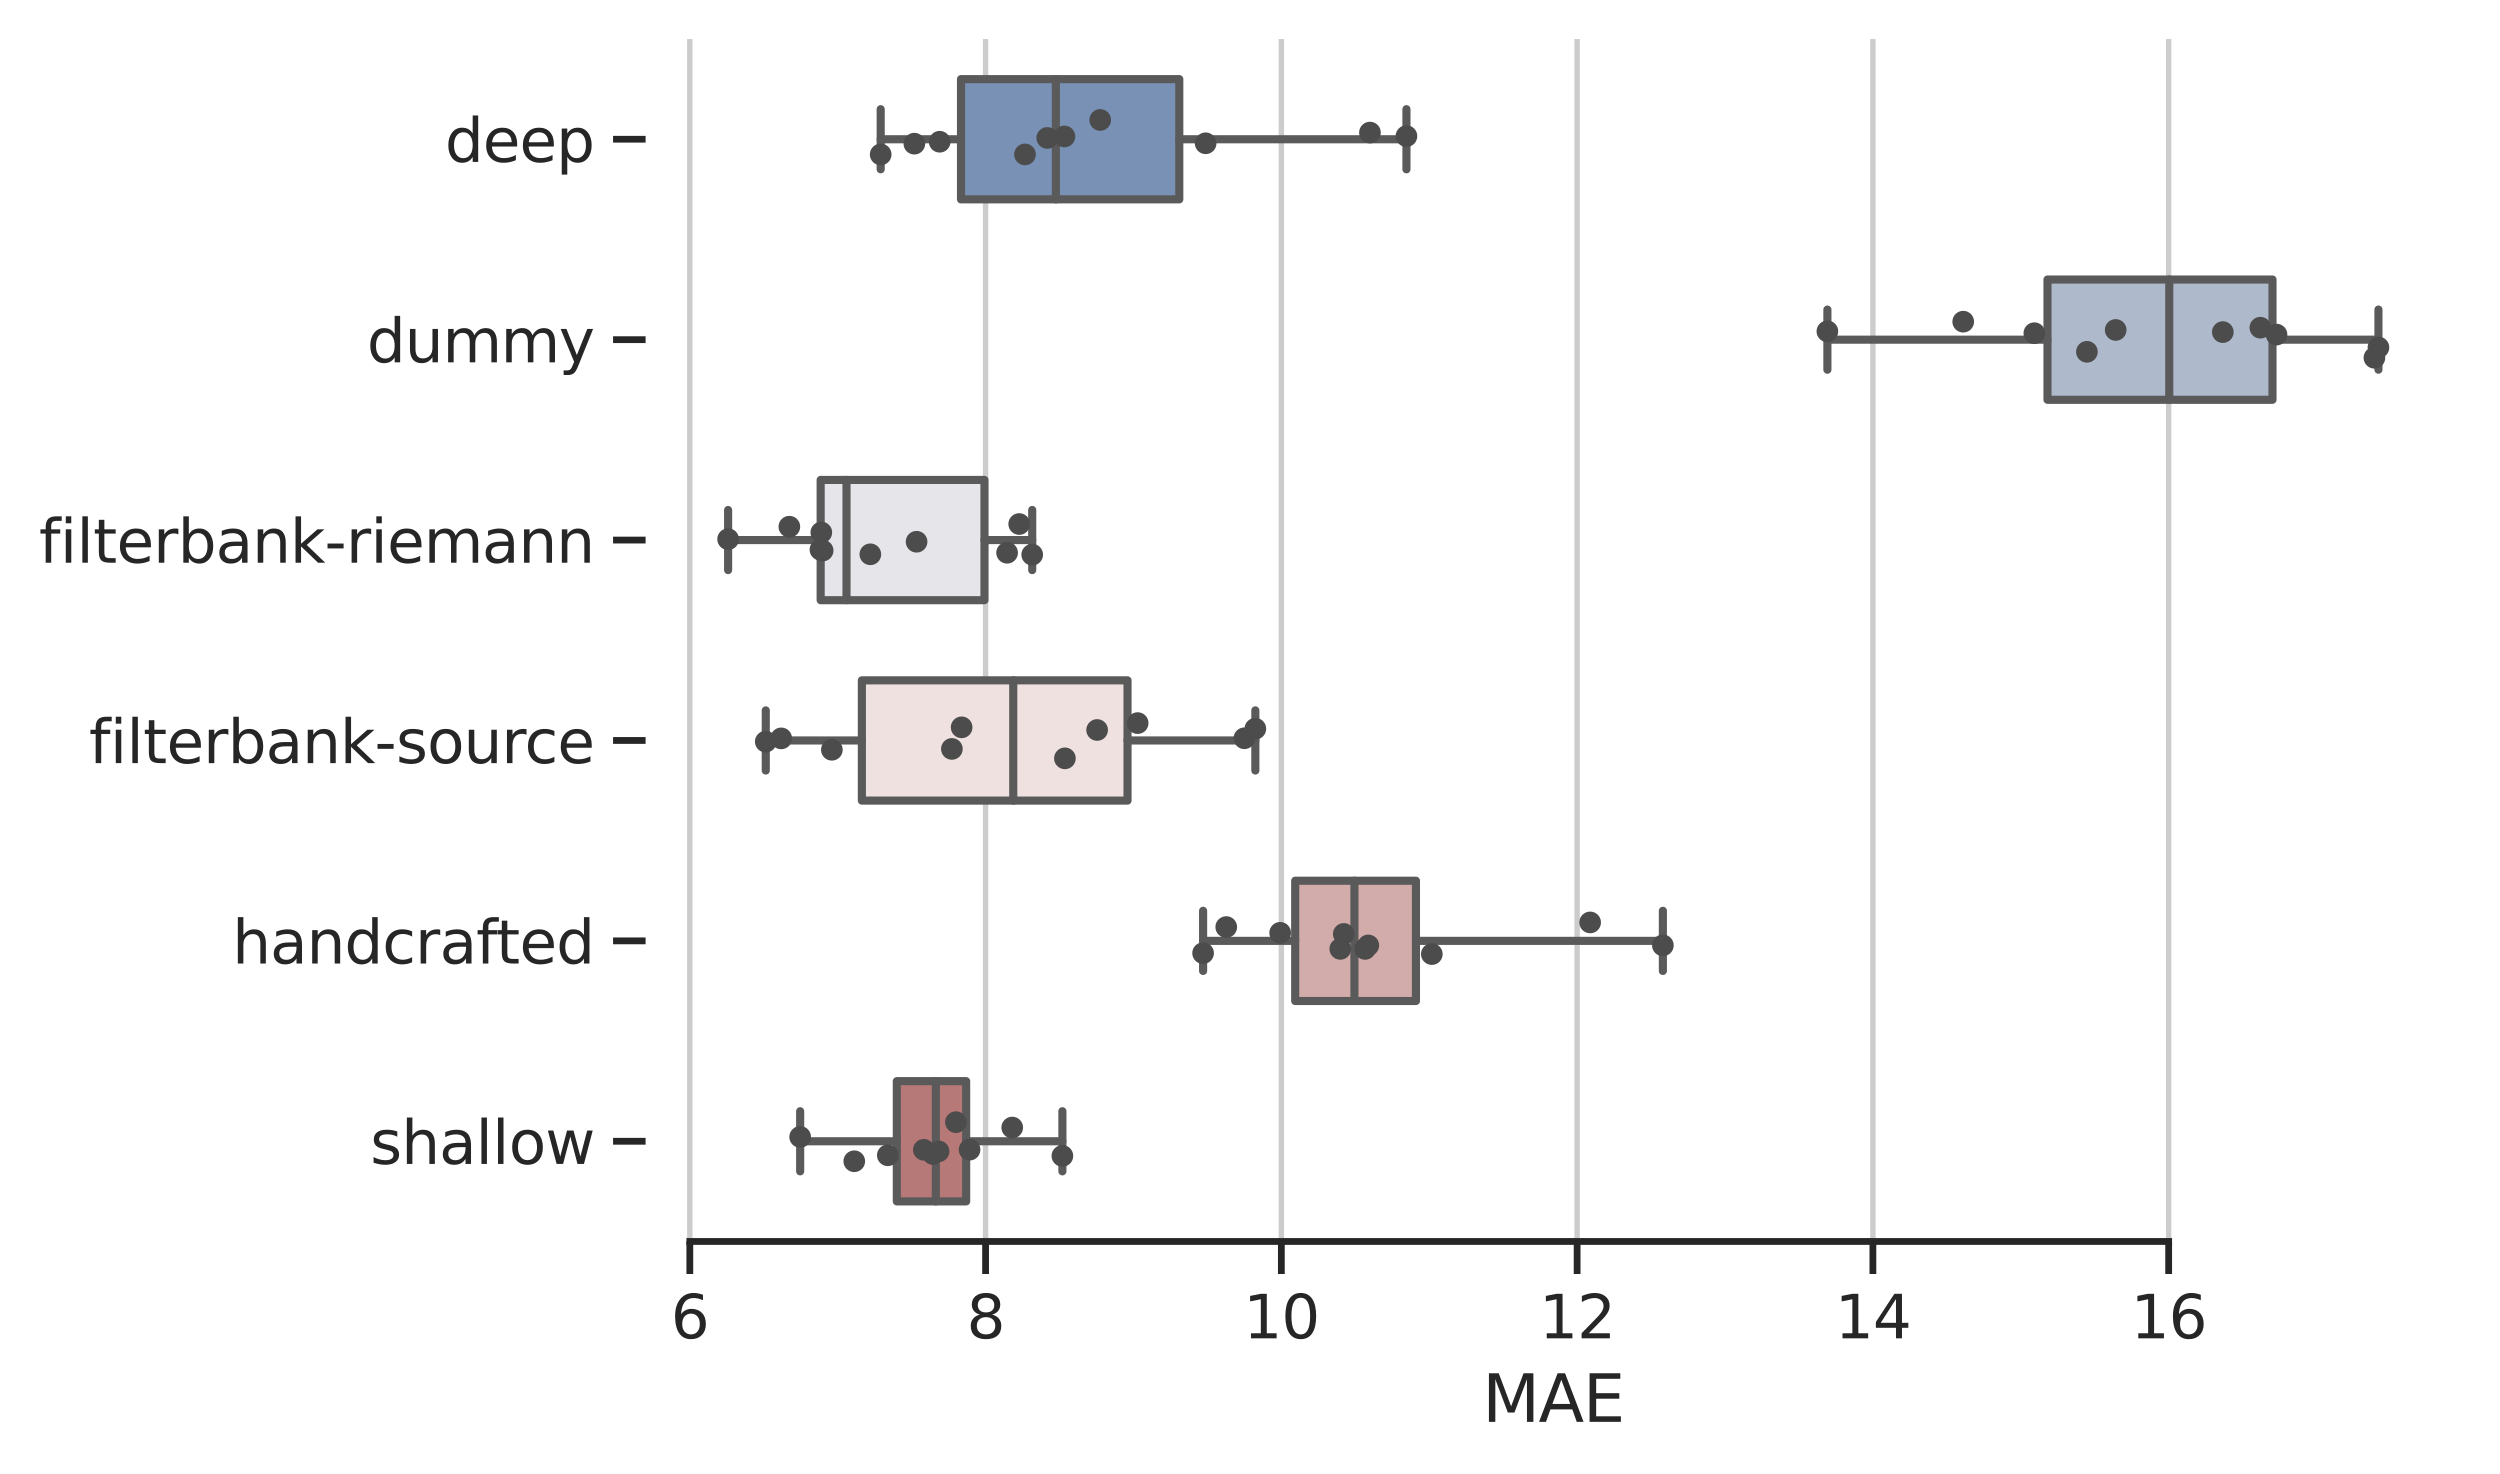 <?xml version="1.0" encoding="utf-8" standalone="no"?>
<!DOCTYPE svg PUBLIC "-//W3C//DTD SVG 1.1//EN"
  "http://www.w3.org/Graphics/SVG/1.1/DTD/svg11.dtd">
<svg xmlns:xlink="http://www.w3.org/1999/xlink" width="461.065pt" height="271.92pt" viewBox="0 0 461.065 271.92" xmlns="http://www.w3.org/2000/svg" version="1.1">
 <defs>
  <style type="text/css">*{stroke-linejoin: round; stroke-linecap: butt}</style>
 </defs>
 <g id="figure_1">
  <g id="patch_1">
   <path d="M 0 271.92 
L 461.065 271.92 
L 461.065 0 
L 0 0 
z
" style="fill: #ffffff"/>
  </g>
  <g id="axes_1">
   <g id="patch_2">
    <path d="M 119.065 228.96 
L 453.865 228.96 
L 453.865 7.2 
L 119.065 7.2 
z
" style="fill: #ffffff"/>
   </g>
   <g id="matplotlib.axis_1">
    <g id="xtick_1">
     <g id="line2d_1">
      <path d="M 127.22 228.96 
L 127.22 7.2 
" clip-path="url(#p0bab93346d)" style="fill: none; stroke: #cccccc; stroke-linecap: round"/>
     </g>
     <g id="line2d_2">
      <defs>
       <path id="m8df23f88e7" d="M 0 0 
L 0 6 
" style="stroke: #262626; stroke-width: 1.25"/>
      </defs>
      <g>
       <use xlink:href="#m8df23f88e7" x="127.22" y="228.96" style="fill: #262626; stroke: #262626; stroke-width: 1.25"/>
      </g>
     </g>
     <g id="text_1">
      <!-- 6 -->
      <g style="fill: #262626" transform="translate(123.721 246.818)scale(0.11 -0.11)">
       <defs>
        <path id="DejaVuSans-36" d="M 2113 2584 
Q 1688 2584 1439 2293 
Q 1191 2003 1191 1497 
Q 1191 994 1439 701 
Q 1688 409 2113 409 
Q 2538 409 2786 701 
Q 3034 994 3034 1497 
Q 3034 2003 2786 2293 
Q 2538 2584 2113 2584 
z
M 3366 4563 
L 3366 3988 
Q 3128 4100 2886 4159 
Q 2644 4219 2406 4219 
Q 1781 4219 1451 3797 
Q 1122 3375 1075 2522 
Q 1259 2794 1537 2939 
Q 1816 3084 2150 3084 
Q 2853 3084 3261 2657 
Q 3669 2231 3669 1497 
Q 3669 778 3244 343 
Q 2819 -91 2113 -91 
Q 1303 -91 875 529 
Q 447 1150 447 2328 
Q 447 3434 972 4092 
Q 1497 4750 2381 4750 
Q 2619 4750 2861 4703 
Q 3103 4656 3366 4563 
z
" transform="scale(0.016)"/>
       </defs>
       <use xlink:href="#DejaVuSans-36"/>
      </g>
     </g>
    </g>
    <g id="xtick_2">
     <g id="line2d_3">
      <path d="M 181.768 228.96 
L 181.768 7.2 
" clip-path="url(#p0bab93346d)" style="fill: none; stroke: #cccccc; stroke-linecap: round"/>
     </g>
     <g id="line2d_4">
      <g>
       <use xlink:href="#m8df23f88e7" x="181.768" y="228.96" style="fill: #262626; stroke: #262626; stroke-width: 1.25"/>
      </g>
     </g>
     <g id="text_2">
      <!-- 8 -->
      <g style="fill: #262626" transform="translate(178.268 246.818)scale(0.11 -0.11)">
       <defs>
        <path id="DejaVuSans-38" d="M 2034 2216 
Q 1584 2216 1326 1975 
Q 1069 1734 1069 1313 
Q 1069 891 1326 650 
Q 1584 409 2034 409 
Q 2484 409 2743 651 
Q 3003 894 3003 1313 
Q 3003 1734 2745 1975 
Q 2488 2216 2034 2216 
z
M 1403 2484 
Q 997 2584 770 2862 
Q 544 3141 544 3541 
Q 544 4100 942 4425 
Q 1341 4750 2034 4750 
Q 2731 4750 3128 4425 
Q 3525 4100 3525 3541 
Q 3525 3141 3298 2862 
Q 3072 2584 2669 2484 
Q 3125 2378 3379 2068 
Q 3634 1759 3634 1313 
Q 3634 634 3220 271 
Q 2806 -91 2034 -91 
Q 1263 -91 848 271 
Q 434 634 434 1313 
Q 434 1759 690 2068 
Q 947 2378 1403 2484 
z
M 1172 3481 
Q 1172 3119 1398 2916 
Q 1625 2713 2034 2713 
Q 2441 2713 2670 2916 
Q 2900 3119 2900 3481 
Q 2900 3844 2670 4047 
Q 2441 4250 2034 4250 
Q 1625 4250 1398 4047 
Q 1172 3844 1172 3481 
z
" transform="scale(0.016)"/>
       </defs>
       <use xlink:href="#DejaVuSans-38"/>
      </g>
     </g>
    </g>
    <g id="xtick_3">
     <g id="line2d_5">
      <path d="M 236.315 228.96 
L 236.315 7.2 
" clip-path="url(#p0bab93346d)" style="fill: none; stroke: #cccccc; stroke-linecap: round"/>
     </g>
     <g id="line2d_6">
      <g>
       <use xlink:href="#m8df23f88e7" x="236.315" y="228.96" style="fill: #262626; stroke: #262626; stroke-width: 1.25"/>
      </g>
     </g>
     <g id="text_3">
      <!-- 10 -->
      <g style="fill: #262626" transform="translate(229.316 246.818)scale(0.11 -0.11)">
       <defs>
        <path id="DejaVuSans-31" d="M 794 531 
L 1825 531 
L 1825 4091 
L 703 3866 
L 703 4441 
L 1819 4666 
L 2450 4666 
L 2450 531 
L 3481 531 
L 3481 0 
L 794 0 
L 794 531 
z
" transform="scale(0.016)"/>
        <path id="DejaVuSans-30" d="M 2034 4250 
Q 1547 4250 1301 3770 
Q 1056 3291 1056 2328 
Q 1056 1369 1301 889 
Q 1547 409 2034 409 
Q 2525 409 2770 889 
Q 3016 1369 3016 2328 
Q 3016 3291 2770 3770 
Q 2525 4250 2034 4250 
z
M 2034 4750 
Q 2819 4750 3233 4129 
Q 3647 3509 3647 2328 
Q 3647 1150 3233 529 
Q 2819 -91 2034 -91 
Q 1250 -91 836 529 
Q 422 1150 422 2328 
Q 422 3509 836 4129 
Q 1250 4750 2034 4750 
z
" transform="scale(0.016)"/>
       </defs>
       <use xlink:href="#DejaVuSans-31"/>
       <use xlink:href="#DejaVuSans-30" x="63.623"/>
      </g>
     </g>
    </g>
    <g id="xtick_4">
     <g id="line2d_7">
      <path d="M 290.863 228.96 
L 290.863 7.2 
" clip-path="url(#p0bab93346d)" style="fill: none; stroke: #cccccc; stroke-linecap: round"/>
     </g>
     <g id="line2d_8">
      <g>
       <use xlink:href="#m8df23f88e7" x="290.863" y="228.96" style="fill: #262626; stroke: #262626; stroke-width: 1.25"/>
      </g>
     </g>
     <g id="text_4">
      <!-- 12 -->
      <g style="fill: #262626" transform="translate(283.864 246.818)scale(0.11 -0.11)">
       <defs>
        <path id="DejaVuSans-32" d="M 1228 531 
L 3431 531 
L 3431 0 
L 469 0 
L 469 531 
Q 828 903 1448 1529 
Q 2069 2156 2228 2338 
Q 2531 2678 2651 2914 
Q 2772 3150 2772 3378 
Q 2772 3750 2511 3984 
Q 2250 4219 1831 4219 
Q 1534 4219 1204 4116 
Q 875 4013 500 3803 
L 500 4441 
Q 881 4594 1212 4672 
Q 1544 4750 1819 4750 
Q 2544 4750 2975 4387 
Q 3406 4025 3406 3419 
Q 3406 3131 3298 2873 
Q 3191 2616 2906 2266 
Q 2828 2175 2409 1742 
Q 1991 1309 1228 531 
z
" transform="scale(0.016)"/>
       </defs>
       <use xlink:href="#DejaVuSans-31"/>
       <use xlink:href="#DejaVuSans-32" x="63.623"/>
      </g>
     </g>
    </g>
    <g id="xtick_5">
     <g id="line2d_9">
      <path d="M 345.411 228.96 
L 345.411 7.2 
" clip-path="url(#p0bab93346d)" style="fill: none; stroke: #cccccc; stroke-linecap: round"/>
     </g>
     <g id="line2d_10">
      <g>
       <use xlink:href="#m8df23f88e7" x="345.411" y="228.96" style="fill: #262626; stroke: #262626; stroke-width: 1.25"/>
      </g>
     </g>
     <g id="text_5">
      <!-- 14 -->
      <g style="fill: #262626" transform="translate(338.412 246.818)scale(0.11 -0.11)">
       <defs>
        <path id="DejaVuSans-34" d="M 2419 4116 
L 825 1625 
L 2419 1625 
L 2419 4116 
z
M 2253 4666 
L 3047 4666 
L 3047 1625 
L 3713 1625 
L 3713 1100 
L 3047 1100 
L 3047 0 
L 2419 0 
L 2419 1100 
L 313 1100 
L 313 1709 
L 2253 4666 
z
" transform="scale(0.016)"/>
       </defs>
       <use xlink:href="#DejaVuSans-31"/>
       <use xlink:href="#DejaVuSans-34" x="63.623"/>
      </g>
     </g>
    </g>
    <g id="xtick_6">
     <g id="line2d_11">
      <path d="M 399.958 228.96 
L 399.958 7.2 
" clip-path="url(#p0bab93346d)" style="fill: none; stroke: #cccccc; stroke-linecap: round"/>
     </g>
     <g id="line2d_12">
      <g>
       <use xlink:href="#m8df23f88e7" x="399.958" y="228.96" style="fill: #262626; stroke: #262626; stroke-width: 1.25"/>
      </g>
     </g>
     <g id="text_6">
      <!-- 16 -->
      <g style="fill: #262626" transform="translate(392.959 246.818)scale(0.11 -0.11)">
       <use xlink:href="#DejaVuSans-31"/>
       <use xlink:href="#DejaVuSans-36" x="63.623"/>
      </g>
     </g>
    </g>
    <g id="text_7">
     <!-- MAE -->
     <g style="fill: #262626" transform="translate(273.393 262.224)scale(0.12 -0.12)">
      <defs>
       <path id="DejaVuSans-4d" d="M 628 4666 
L 1569 4666 
L 2759 1491 
L 3956 4666 
L 4897 4666 
L 4897 0 
L 4281 0 
L 4281 4097 
L 3078 897 
L 2444 897 
L 1241 4097 
L 1241 0 
L 628 0 
L 628 4666 
z
" transform="scale(0.016)"/>
       <path id="DejaVuSans-41" d="M 2188 4044 
L 1331 1722 
L 3047 1722 
L 2188 4044 
z
M 1831 4666 
L 2547 4666 
L 4325 0 
L 3669 0 
L 3244 1197 
L 1141 1197 
L 716 0 
L 50 0 
L 1831 4666 
z
" transform="scale(0.016)"/>
       <path id="DejaVuSans-45" d="M 628 4666 
L 3578 4666 
L 3578 4134 
L 1259 4134 
L 1259 2753 
L 3481 2753 
L 3481 2222 
L 1259 2222 
L 1259 531 
L 3634 531 
L 3634 0 
L 628 0 
L 628 4666 
z
" transform="scale(0.016)"/>
      </defs>
      <use xlink:href="#DejaVuSans-4d"/>
      <use xlink:href="#DejaVuSans-41" x="86.279"/>
      <use xlink:href="#DejaVuSans-45" x="154.688"/>
     </g>
    </g>
   </g>
   <g id="matplotlib.axis_2">
    <g id="ytick_1">
     <g id="line2d_13">
      <defs>
       <path id="m7e3bef3471" d="M 0 0 
L -6 0 
" style="stroke: #262626; stroke-width: 1.25"/>
      </defs>
      <g>
       <use xlink:href="#m7e3bef3471" x="119.065" y="25.68" style="fill: #262626; stroke: #262626; stroke-width: 1.25"/>
      </g>
     </g>
     <g id="text_8">
      <!-- deep -->
      <g style="fill: #262626" transform="translate(82.062 29.859)scale(0.11 -0.11)">
       <defs>
        <path id="DejaVuSans-64" d="M 2906 2969 
L 2906 4863 
L 3481 4863 
L 3481 0 
L 2906 0 
L 2906 525 
Q 2725 213 2448 61 
Q 2172 -91 1784 -91 
Q 1150 -91 751 415 
Q 353 922 353 1747 
Q 353 2572 751 3078 
Q 1150 3584 1784 3584 
Q 2172 3584 2448 3432 
Q 2725 3281 2906 2969 
z
M 947 1747 
Q 947 1113 1208 752 
Q 1469 391 1925 391 
Q 2381 391 2643 752 
Q 2906 1113 2906 1747 
Q 2906 2381 2643 2742 
Q 2381 3103 1925 3103 
Q 1469 3103 1208 2742 
Q 947 2381 947 1747 
z
" transform="scale(0.016)"/>
        <path id="DejaVuSans-65" d="M 3597 1894 
L 3597 1613 
L 953 1613 
Q 991 1019 1311 708 
Q 1631 397 2203 397 
Q 2534 397 2845 478 
Q 3156 559 3463 722 
L 3463 178 
Q 3153 47 2828 -22 
Q 2503 -91 2169 -91 
Q 1331 -91 842 396 
Q 353 884 353 1716 
Q 353 2575 817 3079 
Q 1281 3584 2069 3584 
Q 2775 3584 3186 3129 
Q 3597 2675 3597 1894 
z
M 3022 2063 
Q 3016 2534 2758 2815 
Q 2500 3097 2075 3097 
Q 1594 3097 1305 2825 
Q 1016 2553 972 2059 
L 3022 2063 
z
" transform="scale(0.016)"/>
        <path id="DejaVuSans-70" d="M 1159 525 
L 1159 -1331 
L 581 -1331 
L 581 3500 
L 1159 3500 
L 1159 2969 
Q 1341 3281 1617 3432 
Q 1894 3584 2278 3584 
Q 2916 3584 3314 3078 
Q 3713 2572 3713 1747 
Q 3713 922 3314 415 
Q 2916 -91 2278 -91 
Q 1894 -91 1617 61 
Q 1341 213 1159 525 
z
M 3116 1747 
Q 3116 2381 2855 2742 
Q 2594 3103 2138 3103 
Q 1681 3103 1420 2742 
Q 1159 2381 1159 1747 
Q 1159 1113 1420 752 
Q 1681 391 2138 391 
Q 2594 391 2855 752 
Q 3116 1113 3116 1747 
z
" transform="scale(0.016)"/>
       </defs>
       <use xlink:href="#DejaVuSans-64"/>
       <use xlink:href="#DejaVuSans-65" x="63.477"/>
       <use xlink:href="#DejaVuSans-65" x="125"/>
       <use xlink:href="#DejaVuSans-70" x="186.523"/>
      </g>
     </g>
    </g>
    <g id="ytick_2">
     <g id="line2d_14">
      <g>
       <use xlink:href="#m7e3bef3471" x="119.065" y="62.64" style="fill: #262626; stroke: #262626; stroke-width: 1.25"/>
      </g>
     </g>
     <g id="text_9">
      <!-- dummy -->
      <g style="fill: #262626" transform="translate(67.671 66.819)scale(0.11 -0.11)">
       <defs>
        <path id="DejaVuSans-75" d="M 544 1381 
L 544 3500 
L 1119 3500 
L 1119 1403 
Q 1119 906 1312 657 
Q 1506 409 1894 409 
Q 2359 409 2629 706 
Q 2900 1003 2900 1516 
L 2900 3500 
L 3475 3500 
L 3475 0 
L 2900 0 
L 2900 538 
Q 2691 219 2414 64 
Q 2138 -91 1772 -91 
Q 1169 -91 856 284 
Q 544 659 544 1381 
z
M 1991 3584 
L 1991 3584 
z
" transform="scale(0.016)"/>
        <path id="DejaVuSans-6d" d="M 3328 2828 
Q 3544 3216 3844 3400 
Q 4144 3584 4550 3584 
Q 5097 3584 5394 3201 
Q 5691 2819 5691 2113 
L 5691 0 
L 5113 0 
L 5113 2094 
Q 5113 2597 4934 2840 
Q 4756 3084 4391 3084 
Q 3944 3084 3684 2787 
Q 3425 2491 3425 1978 
L 3425 0 
L 2847 0 
L 2847 2094 
Q 2847 2600 2669 2842 
Q 2491 3084 2119 3084 
Q 1678 3084 1418 2786 
Q 1159 2488 1159 1978 
L 1159 0 
L 581 0 
L 581 3500 
L 1159 3500 
L 1159 2956 
Q 1356 3278 1631 3431 
Q 1906 3584 2284 3584 
Q 2666 3584 2933 3390 
Q 3200 3197 3328 2828 
z
" transform="scale(0.016)"/>
        <path id="DejaVuSans-79" d="M 2059 -325 
Q 1816 -950 1584 -1140 
Q 1353 -1331 966 -1331 
L 506 -1331 
L 506 -850 
L 844 -850 
Q 1081 -850 1212 -737 
Q 1344 -625 1503 -206 
L 1606 56 
L 191 3500 
L 800 3500 
L 1894 763 
L 2988 3500 
L 3597 3500 
L 2059 -325 
z
" transform="scale(0.016)"/>
       </defs>
       <use xlink:href="#DejaVuSans-64"/>
       <use xlink:href="#DejaVuSans-75" x="63.477"/>
       <use xlink:href="#DejaVuSans-6d" x="126.855"/>
       <use xlink:href="#DejaVuSans-6d" x="224.268"/>
       <use xlink:href="#DejaVuSans-79" x="321.68"/>
      </g>
     </g>
    </g>
    <g id="ytick_3">
     <g id="line2d_15">
      <g>
       <use xlink:href="#m7e3bef3471" x="119.065" y="99.6" style="fill: #262626; stroke: #262626; stroke-width: 1.25"/>
      </g>
     </g>
     <g id="text_10">
      <!-- filterbank-riemann -->
      <g style="fill: #262626" transform="translate(7.2 103.779)scale(0.11 -0.11)">
       <defs>
        <path id="DejaVuSans-66" d="M 2375 4863 
L 2375 4384 
L 1825 4384 
Q 1516 4384 1395 4259 
Q 1275 4134 1275 3809 
L 1275 3500 
L 2222 3500 
L 2222 3053 
L 1275 3053 
L 1275 0 
L 697 0 
L 697 3053 
L 147 3053 
L 147 3500 
L 697 3500 
L 697 3744 
Q 697 4328 969 4595 
Q 1241 4863 1831 4863 
L 2375 4863 
z
" transform="scale(0.016)"/>
        <path id="DejaVuSans-69" d="M 603 3500 
L 1178 3500 
L 1178 0 
L 603 0 
L 603 3500 
z
M 603 4863 
L 1178 4863 
L 1178 4134 
L 603 4134 
L 603 4863 
z
" transform="scale(0.016)"/>
        <path id="DejaVuSans-6c" d="M 603 4863 
L 1178 4863 
L 1178 0 
L 603 0 
L 603 4863 
z
" transform="scale(0.016)"/>
        <path id="DejaVuSans-74" d="M 1172 4494 
L 1172 3500 
L 2356 3500 
L 2356 3053 
L 1172 3053 
L 1172 1153 
Q 1172 725 1289 603 
Q 1406 481 1766 481 
L 2356 481 
L 2356 0 
L 1766 0 
Q 1100 0 847 248 
Q 594 497 594 1153 
L 594 3053 
L 172 3053 
L 172 3500 
L 594 3500 
L 594 4494 
L 1172 4494 
z
" transform="scale(0.016)"/>
        <path id="DejaVuSans-72" d="M 2631 2963 
Q 2534 3019 2420 3045 
Q 2306 3072 2169 3072 
Q 1681 3072 1420 2755 
Q 1159 2438 1159 1844 
L 1159 0 
L 581 0 
L 581 3500 
L 1159 3500 
L 1159 2956 
Q 1341 3275 1631 3429 
Q 1922 3584 2338 3584 
Q 2397 3584 2469 3576 
Q 2541 3569 2628 3553 
L 2631 2963 
z
" transform="scale(0.016)"/>
        <path id="DejaVuSans-62" d="M 3116 1747 
Q 3116 2381 2855 2742 
Q 2594 3103 2138 3103 
Q 1681 3103 1420 2742 
Q 1159 2381 1159 1747 
Q 1159 1113 1420 752 
Q 1681 391 2138 391 
Q 2594 391 2855 752 
Q 3116 1113 3116 1747 
z
M 1159 2969 
Q 1341 3281 1617 3432 
Q 1894 3584 2278 3584 
Q 2916 3584 3314 3078 
Q 3713 2572 3713 1747 
Q 3713 922 3314 415 
Q 2916 -91 2278 -91 
Q 1894 -91 1617 61 
Q 1341 213 1159 525 
L 1159 0 
L 581 0 
L 581 4863 
L 1159 4863 
L 1159 2969 
z
" transform="scale(0.016)"/>
        <path id="DejaVuSans-61" d="M 2194 1759 
Q 1497 1759 1228 1600 
Q 959 1441 959 1056 
Q 959 750 1161 570 
Q 1363 391 1709 391 
Q 2188 391 2477 730 
Q 2766 1069 2766 1631 
L 2766 1759 
L 2194 1759 
z
M 3341 1997 
L 3341 0 
L 2766 0 
L 2766 531 
Q 2569 213 2275 61 
Q 1981 -91 1556 -91 
Q 1019 -91 701 211 
Q 384 513 384 1019 
Q 384 1609 779 1909 
Q 1175 2209 1959 2209 
L 2766 2209 
L 2766 2266 
Q 2766 2663 2505 2880 
Q 2244 3097 1772 3097 
Q 1472 3097 1187 3025 
Q 903 2953 641 2809 
L 641 3341 
Q 956 3463 1253 3523 
Q 1550 3584 1831 3584 
Q 2591 3584 2966 3190 
Q 3341 2797 3341 1997 
z
" transform="scale(0.016)"/>
        <path id="DejaVuSans-6e" d="M 3513 2113 
L 3513 0 
L 2938 0 
L 2938 2094 
Q 2938 2591 2744 2837 
Q 2550 3084 2163 3084 
Q 1697 3084 1428 2787 
Q 1159 2491 1159 1978 
L 1159 0 
L 581 0 
L 581 3500 
L 1159 3500 
L 1159 2956 
Q 1366 3272 1645 3428 
Q 1925 3584 2291 3584 
Q 2894 3584 3203 3211 
Q 3513 2838 3513 2113 
z
" transform="scale(0.016)"/>
        <path id="DejaVuSans-6b" d="M 581 4863 
L 1159 4863 
L 1159 1991 
L 2875 3500 
L 3609 3500 
L 1753 1863 
L 3688 0 
L 2938 0 
L 1159 1709 
L 1159 0 
L 581 0 
L 581 4863 
z
" transform="scale(0.016)"/>
        <path id="DejaVuSans-2d" d="M 313 2009 
L 1997 2009 
L 1997 1497 
L 313 1497 
L 313 2009 
z
" transform="scale(0.016)"/>
       </defs>
       <use xlink:href="#DejaVuSans-66"/>
       <use xlink:href="#DejaVuSans-69" x="35.205"/>
       <use xlink:href="#DejaVuSans-6c" x="62.988"/>
       <use xlink:href="#DejaVuSans-74" x="90.771"/>
       <use xlink:href="#DejaVuSans-65" x="129.98"/>
       <use xlink:href="#DejaVuSans-72" x="191.504"/>
       <use xlink:href="#DejaVuSans-62" x="232.617"/>
       <use xlink:href="#DejaVuSans-61" x="296.094"/>
       <use xlink:href="#DejaVuSans-6e" x="357.373"/>
       <use xlink:href="#DejaVuSans-6b" x="420.752"/>
       <use xlink:href="#DejaVuSans-2d" x="478.662"/>
       <use xlink:href="#DejaVuSans-72" x="514.746"/>
       <use xlink:href="#DejaVuSans-69" x="555.859"/>
       <use xlink:href="#DejaVuSans-65" x="583.643"/>
       <use xlink:href="#DejaVuSans-6d" x="645.166"/>
       <use xlink:href="#DejaVuSans-61" x="742.578"/>
       <use xlink:href="#DejaVuSans-6e" x="803.857"/>
       <use xlink:href="#DejaVuSans-6e" x="867.236"/>
      </g>
     </g>
    </g>
    <g id="ytick_4">
     <g id="line2d_16">
      <g>
       <use xlink:href="#m7e3bef3471" x="119.065" y="136.56" style="fill: #262626; stroke: #262626; stroke-width: 1.25"/>
      </g>
     </g>
     <g id="text_11">
      <!-- filterbank-source -->
      <g style="fill: #262626" transform="translate(16.421 140.739)scale(0.11 -0.11)">
       <defs>
        <path id="DejaVuSans-73" d="M 2834 3397 
L 2834 2853 
Q 2591 2978 2328 3040 
Q 2066 3103 1784 3103 
Q 1356 3103 1142 2972 
Q 928 2841 928 2578 
Q 928 2378 1081 2264 
Q 1234 2150 1697 2047 
L 1894 2003 
Q 2506 1872 2764 1633 
Q 3022 1394 3022 966 
Q 3022 478 2636 193 
Q 2250 -91 1575 -91 
Q 1294 -91 989 -36 
Q 684 19 347 128 
L 347 722 
Q 666 556 975 473 
Q 1284 391 1588 391 
Q 1994 391 2212 530 
Q 2431 669 2431 922 
Q 2431 1156 2273 1281 
Q 2116 1406 1581 1522 
L 1381 1569 
Q 847 1681 609 1914 
Q 372 2147 372 2553 
Q 372 3047 722 3315 
Q 1072 3584 1716 3584 
Q 2034 3584 2315 3537 
Q 2597 3491 2834 3397 
z
" transform="scale(0.016)"/>
        <path id="DejaVuSans-6f" d="M 1959 3097 
Q 1497 3097 1228 2736 
Q 959 2375 959 1747 
Q 959 1119 1226 758 
Q 1494 397 1959 397 
Q 2419 397 2687 759 
Q 2956 1122 2956 1747 
Q 2956 2369 2687 2733 
Q 2419 3097 1959 3097 
z
M 1959 3584 
Q 2709 3584 3137 3096 
Q 3566 2609 3566 1747 
Q 3566 888 3137 398 
Q 2709 -91 1959 -91 
Q 1206 -91 779 398 
Q 353 888 353 1747 
Q 353 2609 779 3096 
Q 1206 3584 1959 3584 
z
" transform="scale(0.016)"/>
        <path id="DejaVuSans-63" d="M 3122 3366 
L 3122 2828 
Q 2878 2963 2633 3030 
Q 2388 3097 2138 3097 
Q 1578 3097 1268 2742 
Q 959 2388 959 1747 
Q 959 1106 1268 751 
Q 1578 397 2138 397 
Q 2388 397 2633 464 
Q 2878 531 3122 666 
L 3122 134 
Q 2881 22 2623 -34 
Q 2366 -91 2075 -91 
Q 1284 -91 818 406 
Q 353 903 353 1747 
Q 353 2603 823 3093 
Q 1294 3584 2113 3584 
Q 2378 3584 2631 3529 
Q 2884 3475 3122 3366 
z
" transform="scale(0.016)"/>
       </defs>
       <use xlink:href="#DejaVuSans-66"/>
       <use xlink:href="#DejaVuSans-69" x="35.205"/>
       <use xlink:href="#DejaVuSans-6c" x="62.988"/>
       <use xlink:href="#DejaVuSans-74" x="90.771"/>
       <use xlink:href="#DejaVuSans-65" x="129.98"/>
       <use xlink:href="#DejaVuSans-72" x="191.504"/>
       <use xlink:href="#DejaVuSans-62" x="232.617"/>
       <use xlink:href="#DejaVuSans-61" x="296.094"/>
       <use xlink:href="#DejaVuSans-6e" x="357.373"/>
       <use xlink:href="#DejaVuSans-6b" x="420.752"/>
       <use xlink:href="#DejaVuSans-2d" x="478.662"/>
       <use xlink:href="#DejaVuSans-73" x="514.746"/>
       <use xlink:href="#DejaVuSans-6f" x="566.846"/>
       <use xlink:href="#DejaVuSans-75" x="628.027"/>
       <use xlink:href="#DejaVuSans-72" x="691.406"/>
       <use xlink:href="#DejaVuSans-63" x="730.27"/>
       <use xlink:href="#DejaVuSans-65" x="785.25"/>
      </g>
     </g>
    </g>
    <g id="ytick_5">
     <g id="line2d_17">
      <g>
       <use xlink:href="#m7e3bef3471" x="119.065" y="173.52" style="fill: #262626; stroke: #262626; stroke-width: 1.25"/>
      </g>
     </g>
     <g id="text_12">
      <!-- handcrafted -->
      <g style="fill: #262626" transform="translate(42.843 177.699)scale(0.11 -0.11)">
       <defs>
        <path id="DejaVuSans-68" d="M 3513 2113 
L 3513 0 
L 2938 0 
L 2938 2094 
Q 2938 2591 2744 2837 
Q 2550 3084 2163 3084 
Q 1697 3084 1428 2787 
Q 1159 2491 1159 1978 
L 1159 0 
L 581 0 
L 581 4863 
L 1159 4863 
L 1159 2956 
Q 1366 3272 1645 3428 
Q 1925 3584 2291 3584 
Q 2894 3584 3203 3211 
Q 3513 2838 3513 2113 
z
" transform="scale(0.016)"/>
       </defs>
       <use xlink:href="#DejaVuSans-68"/>
       <use xlink:href="#DejaVuSans-61" x="63.379"/>
       <use xlink:href="#DejaVuSans-6e" x="124.658"/>
       <use xlink:href="#DejaVuSans-64" x="188.037"/>
       <use xlink:href="#DejaVuSans-63" x="251.514"/>
       <use xlink:href="#DejaVuSans-72" x="306.494"/>
       <use xlink:href="#DejaVuSans-61" x="347.607"/>
       <use xlink:href="#DejaVuSans-66" x="408.887"/>
       <use xlink:href="#DejaVuSans-74" x="442.342"/>
       <use xlink:href="#DejaVuSans-65" x="481.551"/>
       <use xlink:href="#DejaVuSans-64" x="543.074"/>
      </g>
     </g>
    </g>
    <g id="ytick_6">
     <g id="line2d_18">
      <g>
       <use xlink:href="#m7e3bef3471" x="119.065" y="210.48" style="fill: #262626; stroke: #262626; stroke-width: 1.25"/>
      </g>
     </g>
     <g id="text_13">
      <!-- shallow -->
      <g style="fill: #262626" transform="translate(68.284 214.659)scale(0.11 -0.11)">
       <defs>
        <path id="DejaVuSans-77" d="M 269 3500 
L 844 3500 
L 1563 769 
L 2278 3500 
L 2956 3500 
L 3675 769 
L 4391 3500 
L 4966 3500 
L 4050 0 
L 3372 0 
L 2619 2869 
L 1863 0 
L 1184 0 
L 269 3500 
z
" transform="scale(0.016)"/>
       </defs>
       <use xlink:href="#DejaVuSans-73"/>
       <use xlink:href="#DejaVuSans-68" x="52.1"/>
       <use xlink:href="#DejaVuSans-61" x="115.479"/>
       <use xlink:href="#DejaVuSans-6c" x="176.758"/>
       <use xlink:href="#DejaVuSans-6c" x="204.541"/>
       <use xlink:href="#DejaVuSans-6f" x="232.324"/>
       <use xlink:href="#DejaVuSans-77" x="293.506"/>
      </g>
     </g>
    </g>
   </g>
   <g id="patch_3">
    <path d="M 177.235 14.592 
L 177.235 36.768 
L 217.491 36.768 
L 217.491 14.592 
L 177.235 14.592 
z
" clip-path="url(#p0bab93346d)" style="fill: #7891b5; stroke: #5a5a5a; stroke-width: 1.5; stroke-linejoin: miter"/>
   </g>
   <g id="patch_4">
    <path d="M 377.61 51.552 
L 377.61 73.728 
L 419.106 73.728 
L 419.106 51.552 
L 377.61 51.552 
z
" clip-path="url(#p0bab93346d)" style="fill: #aeb9cb; stroke: #5a5a5a; stroke-width: 1.5; stroke-linejoin: miter"/>
   </g>
   <g id="patch_5">
    <path d="M 151.35 88.512 
L 151.35 110.688 
L 181.562 110.688 
L 181.562 88.512 
L 151.35 88.512 
z
" clip-path="url(#p0bab93346d)" style="fill: #e5e5ea; stroke: #5a5a5a; stroke-width: 1.5; stroke-linejoin: miter"/>
   </g>
   <g id="patch_6">
    <path d="M 158.951 125.472 
L 158.951 147.648 
L 207.945 147.648 
L 207.945 125.472 
L 158.951 125.472 
z
" clip-path="url(#p0bab93346d)" style="fill: #efe1e0; stroke: #5a5a5a; stroke-width: 1.5; stroke-linejoin: miter"/>
   </g>
   <g id="patch_7">
    <path d="M 238.868 162.432 
L 238.868 184.608 
L 261.137 184.608 
L 261.137 162.432 
L 238.868 162.432 
z
" clip-path="url(#p0bab93346d)" style="fill: #d2acaa; stroke: #5a5a5a; stroke-width: 1.5; stroke-linejoin: miter"/>
   </g>
   <g id="patch_8">
    <path d="M 165.397 199.392 
L 165.397 221.568 
L 178.183 221.568 
L 178.183 199.392 
L 165.397 199.392 
z
" clip-path="url(#p0bab93346d)" style="fill: #b77977; stroke: #5a5a5a; stroke-width: 1.5; stroke-linejoin: miter"/>
   </g>
   <g id="line2d_19">
    <path d="M 177.235 25.68 
L 162.421 25.68 
" clip-path="url(#p0bab93346d)" style="fill: none; stroke: #5a5a5a; stroke-width: 1.5; stroke-linecap: round"/>
   </g>
   <g id="line2d_20">
    <path d="M 217.491 25.68 
L 259.385 25.68 
" clip-path="url(#p0bab93346d)" style="fill: none; stroke: #5a5a5a; stroke-width: 1.5; stroke-linecap: round"/>
   </g>
   <g id="line2d_21">
    <path d="M 162.421 20.136 
L 162.421 31.224 
" clip-path="url(#p0bab93346d)" style="fill: none; stroke: #5a5a5a; stroke-width: 1.5; stroke-linecap: round"/>
   </g>
   <g id="line2d_22">
    <path d="M 259.385 20.136 
L 259.385 31.224 
" clip-path="url(#p0bab93346d)" style="fill: none; stroke: #5a5a5a; stroke-width: 1.5; stroke-linecap: round"/>
   </g>
   <g id="line2d_23"/>
   <g id="line2d_24">
    <path d="M 377.61 62.64 
L 337.019 62.64 
" clip-path="url(#p0bab93346d)" style="fill: none; stroke: #5a5a5a; stroke-width: 1.5; stroke-linecap: round"/>
   </g>
   <g id="line2d_25">
    <path d="M 419.106 62.64 
L 438.647 62.64 
" clip-path="url(#p0bab93346d)" style="fill: none; stroke: #5a5a5a; stroke-width: 1.5; stroke-linecap: round"/>
   </g>
   <g id="line2d_26">
    <path d="M 337.019 57.096 
L 337.019 68.184 
" clip-path="url(#p0bab93346d)" style="fill: none; stroke: #5a5a5a; stroke-width: 1.5; stroke-linecap: round"/>
   </g>
   <g id="line2d_27">
    <path d="M 438.647 57.096 
L 438.647 68.184 
" clip-path="url(#p0bab93346d)" style="fill: none; stroke: #5a5a5a; stroke-width: 1.5; stroke-linecap: round"/>
   </g>
   <g id="line2d_28"/>
   <g id="line2d_29">
    <path d="M 151.35 99.6 
L 134.283 99.6 
" clip-path="url(#p0bab93346d)" style="fill: none; stroke: #5a5a5a; stroke-width: 1.5; stroke-linecap: round"/>
   </g>
   <g id="line2d_30">
    <path d="M 181.562 99.6 
L 190.368 99.6 
" clip-path="url(#p0bab93346d)" style="fill: none; stroke: #5a5a5a; stroke-width: 1.5; stroke-linecap: round"/>
   </g>
   <g id="line2d_31">
    <path d="M 134.283 94.056 
L 134.283 105.144 
" clip-path="url(#p0bab93346d)" style="fill: none; stroke: #5a5a5a; stroke-width: 1.5; stroke-linecap: round"/>
   </g>
   <g id="line2d_32">
    <path d="M 190.368 94.056 
L 190.368 105.144 
" clip-path="url(#p0bab93346d)" style="fill: none; stroke: #5a5a5a; stroke-width: 1.5; stroke-linecap: round"/>
   </g>
   <g id="line2d_33"/>
   <g id="line2d_34">
    <path d="M 158.951 136.56 
L 141.226 136.56 
" clip-path="url(#p0bab93346d)" style="fill: none; stroke: #5a5a5a; stroke-width: 1.5; stroke-linecap: round"/>
   </g>
   <g id="line2d_35">
    <path d="M 207.945 136.56 
L 231.517 136.56 
" clip-path="url(#p0bab93346d)" style="fill: none; stroke: #5a5a5a; stroke-width: 1.5; stroke-linecap: round"/>
   </g>
   <g id="line2d_36">
    <path d="M 141.226 131.016 
L 141.226 142.104 
" clip-path="url(#p0bab93346d)" style="fill: none; stroke: #5a5a5a; stroke-width: 1.5; stroke-linecap: round"/>
   </g>
   <g id="line2d_37">
    <path d="M 231.517 131.016 
L 231.517 142.104 
" clip-path="url(#p0bab93346d)" style="fill: none; stroke: #5a5a5a; stroke-width: 1.5; stroke-linecap: round"/>
   </g>
   <g id="line2d_38"/>
   <g id="line2d_39">
    <path d="M 238.868 173.52 
L 221.883 173.52 
" clip-path="url(#p0bab93346d)" style="fill: none; stroke: #5a5a5a; stroke-width: 1.5; stroke-linecap: round"/>
   </g>
   <g id="line2d_40">
    <path d="M 261.137 173.52 
L 306.677 173.52 
" clip-path="url(#p0bab93346d)" style="fill: none; stroke: #5a5a5a; stroke-width: 1.5; stroke-linecap: round"/>
   </g>
   <g id="line2d_41">
    <path d="M 221.883 167.976 
L 221.883 179.064 
" clip-path="url(#p0bab93346d)" style="fill: none; stroke: #5a5a5a; stroke-width: 1.5; stroke-linecap: round"/>
   </g>
   <g id="line2d_42">
    <path d="M 306.677 167.976 
L 306.677 179.064 
" clip-path="url(#p0bab93346d)" style="fill: none; stroke: #5a5a5a; stroke-width: 1.5; stroke-linecap: round"/>
   </g>
   <g id="line2d_43"/>
   <g id="line2d_44">
    <path d="M 165.397 210.48 
L 147.57 210.48 
" clip-path="url(#p0bab93346d)" style="fill: none; stroke: #5a5a5a; stroke-width: 1.5; stroke-linecap: round"/>
   </g>
   <g id="line2d_45">
    <path d="M 178.183 210.48 
L 195.933 210.48 
" clip-path="url(#p0bab93346d)" style="fill: none; stroke: #5a5a5a; stroke-width: 1.5; stroke-linecap: round"/>
   </g>
   <g id="line2d_46">
    <path d="M 147.57 204.936 
L 147.57 216.024 
" clip-path="url(#p0bab93346d)" style="fill: none; stroke: #5a5a5a; stroke-width: 1.5; stroke-linecap: round"/>
   </g>
   <g id="line2d_47">
    <path d="M 195.933 204.936 
L 195.933 216.024 
" clip-path="url(#p0bab93346d)" style="fill: none; stroke: #5a5a5a; stroke-width: 1.5; stroke-linecap: round"/>
   </g>
   <g id="line2d_48"/>
   <g id="line2d_49">
    <path d="M 194.727 14.592 
L 194.727 36.768 
" clip-path="url(#p0bab93346d)" style="fill: none; stroke: #5a5a5a; stroke-width: 1.5; stroke-linecap: round"/>
   </g>
   <g id="line2d_50">
    <path d="M 400.067 51.552 
L 400.067 73.728 
" clip-path="url(#p0bab93346d)" style="fill: none; stroke: #5a5a5a; stroke-width: 1.5; stroke-linecap: round"/>
   </g>
   <g id="line2d_51">
    <path d="M 156.115 88.512 
L 156.115 110.688 
" clip-path="url(#p0bab93346d)" style="fill: none; stroke: #5a5a5a; stroke-width: 1.5; stroke-linecap: round"/>
   </g>
   <g id="line2d_52">
    <path d="M 186.872 125.472 
L 186.872 147.648 
" clip-path="url(#p0bab93346d)" style="fill: none; stroke: #5a5a5a; stroke-width: 1.5; stroke-linecap: round"/>
   </g>
   <g id="line2d_53">
    <path d="M 249.791 162.432 
L 249.791 184.608 
" clip-path="url(#p0bab93346d)" style="fill: none; stroke: #5a5a5a; stroke-width: 1.5; stroke-linecap: round"/>
   </g>
   <g id="line2d_54">
    <path d="M 172.591 199.392 
L 172.591 221.568 
" clip-path="url(#p0bab93346d)" style="fill: none; stroke: #5a5a5a; stroke-width: 1.5; stroke-linecap: round"/>
   </g>
   <g id="patch_9">
    <path d="M 127.22 228.96 
L 399.958 228.96 
" style="fill: none; stroke: #262626; stroke-width: 1.25; stroke-linejoin: miter; stroke-linecap: square"/>
   </g>
   <g id="PathCollection_1">
    <defs>
     <path id="C0_0_b97db8961f" d="M 0 2 
C 0.53 2 1.039 1.789 1.414 1.414 
C 1.789 1.039 2 0.53 2 -0 
C 2 -0.53 1.789 -1.039 1.414 -1.414 
C 1.039 -1.789 0.53 -2 0 -2 
C -0.53 -2 -1.039 -1.789 -1.414 -1.414 
C -1.789 -1.039 -2 -0.53 -2 0 
C -2 0.53 -1.789 1.039 -1.414 1.414 
C -1.039 1.789 -0.53 2 0 2 
z
"/>
    </defs>
    <g clip-path="url(#p0bab93346d)">
     <use xlink:href="#C0_0_b97db8961f" x="252.655" y="24.453" style="fill: #4c4c4c"/>
    </g>
    <g clip-path="url(#p0bab93346d)">
     <use xlink:href="#C0_0_b97db8961f" x="222.353" y="26.424" style="fill: #4c4c4c"/>
    </g>
    <g clip-path="url(#p0bab93346d)">
     <use xlink:href="#C0_0_b97db8961f" x="189.036" y="28.477" style="fill: #4c4c4c"/>
    </g>
    <g clip-path="url(#p0bab93346d)">
     <use xlink:href="#C0_0_b97db8961f" x="162.421" y="28.485" style="fill: #4c4c4c"/>
    </g>
    <g clip-path="url(#p0bab93346d)">
     <use xlink:href="#C0_0_b97db8961f" x="173.301" y="26.14" style="fill: #4c4c4c"/>
    </g>
    <g clip-path="url(#p0bab93346d)">
     <use xlink:href="#C0_0_b97db8961f" x="259.385" y="25.106" style="fill: #4c4c4c"/>
    </g>
    <g clip-path="url(#p0bab93346d)">
     <use xlink:href="#C0_0_b97db8961f" x="168.631" y="26.495" style="fill: #4c4c4c"/>
    </g>
    <g clip-path="url(#p0bab93346d)">
     <use xlink:href="#C0_0_b97db8961f" x="193.141" y="25.443" style="fill: #4c4c4c"/>
    </g>
    <g clip-path="url(#p0bab93346d)">
     <use xlink:href="#C0_0_b97db8961f" x="196.312" y="25.169" style="fill: #4c4c4c"/>
    </g>
    <g clip-path="url(#p0bab93346d)">
     <use xlink:href="#C0_0_b97db8961f" x="202.904" y="22.122" style="fill: #4c4c4c"/>
    </g>
   </g>
   <g id="PathCollection_2">
    <defs>
     <path id="C1_0_4f1179cd47" d="M 0 2 
C 0.53 2 1.039 1.789 1.414 1.414 
C 1.789 1.039 2 0.53 2 -0 
C 2 -0.53 1.789 -1.039 1.414 -1.414 
C 1.039 -1.789 0.53 -2 0 -2 
C -0.53 -2 -1.039 -1.789 -1.414 -1.414 
C -1.789 -1.039 -2 -0.53 -2 0 
C -2 0.53 -1.789 1.039 -1.414 1.414 
C -1.039 1.789 -0.53 2 0 2 
z
"/>
    </defs>
    <g clip-path="url(#p0bab93346d)">
     <use xlink:href="#C1_0_4f1179cd47" x="362.069" y="59.327" style="fill: #4c4c4c"/>
    </g>
    <g clip-path="url(#p0bab93346d)">
     <use xlink:href="#C1_0_4f1179cd47" x="416.87" y="60.434" style="fill: #4c4c4c"/>
    </g>
    <g clip-path="url(#p0bab93346d)">
     <use xlink:href="#C1_0_4f1179cd47" x="384.882" y="64.882" style="fill: #4c4c4c"/>
    </g>
    <g clip-path="url(#p0bab93346d)">
     <use xlink:href="#C1_0_4f1179cd47" x="419.851" y="61.706" style="fill: #4c4c4c"/>
    </g>
    <g clip-path="url(#p0bab93346d)">
     <use xlink:href="#C1_0_4f1179cd47" x="390.188" y="60.849" style="fill: #4c4c4c"/>
    </g>
    <g clip-path="url(#p0bab93346d)">
     <use xlink:href="#C1_0_4f1179cd47" x="437.906" y="65.982" style="fill: #4c4c4c"/>
    </g>
    <g clip-path="url(#p0bab93346d)">
     <use xlink:href="#C1_0_4f1179cd47" x="337.019" y="61.109" style="fill: #4c4c4c"/>
    </g>
    <g clip-path="url(#p0bab93346d)">
     <use xlink:href="#C1_0_4f1179cd47" x="375.186" y="61.451" style="fill: #4c4c4c"/>
    </g>
    <g clip-path="url(#p0bab93346d)">
     <use xlink:href="#C1_0_4f1179cd47" x="438.647" y="64.087" style="fill: #4c4c4c"/>
    </g>
    <g clip-path="url(#p0bab93346d)">
     <use xlink:href="#C1_0_4f1179cd47" x="409.946" y="61.249" style="fill: #4c4c4c"/>
    </g>
   </g>
   <g id="PathCollection_3">
    <defs>
     <path id="C2_0_06f8a99380" d="M 0 2 
C 0.53 2 1.039 1.789 1.414 1.414 
C 1.789 1.039 2 0.53 2 -0 
C 2 -0.53 1.789 -1.039 1.414 -1.414 
C 1.039 -1.789 0.53 -2 0 -2 
C -0.53 -2 -1.039 -1.789 -1.414 -1.414 
C -1.789 -1.039 -2 -0.53 -2 0 
C -2 0.53 -1.789 1.039 -1.414 1.414 
C -1.039 1.789 -0.53 2 0 2 
z
"/>
    </defs>
    <g clip-path="url(#p0bab93346d)">
     <use xlink:href="#C2_0_06f8a99380" x="169.04" y="99.912" style="fill: #4c4c4c"/>
    </g>
    <g clip-path="url(#p0bab93346d)">
     <use xlink:href="#C2_0_06f8a99380" x="190.368" y="102.295" style="fill: #4c4c4c"/>
    </g>
    <g clip-path="url(#p0bab93346d)">
     <use xlink:href="#C2_0_06f8a99380" x="151.31" y="101.377" style="fill: #4c4c4c"/>
    </g>
    <g clip-path="url(#p0bab93346d)">
     <use xlink:href="#C2_0_06f8a99380" x="160.515" y="102.226" style="fill: #4c4c4c"/>
    </g>
    <g clip-path="url(#p0bab93346d)">
     <use xlink:href="#C2_0_06f8a99380" x="145.578" y="97.138" style="fill: #4c4c4c"/>
    </g>
    <g clip-path="url(#p0bab93346d)">
     <use xlink:href="#C2_0_06f8a99380" x="151.716" y="101.539" style="fill: #4c4c4c"/>
    </g>
    <g clip-path="url(#p0bab93346d)">
     <use xlink:href="#C2_0_06f8a99380" x="151.471" y="98.205" style="fill: #4c4c4c"/>
    </g>
    <g clip-path="url(#p0bab93346d)">
     <use xlink:href="#C2_0_06f8a99380" x="134.283" y="99.436" style="fill: #4c4c4c"/>
    </g>
    <g clip-path="url(#p0bab93346d)">
     <use xlink:href="#C2_0_06f8a99380" x="185.736" y="101.944" style="fill: #4c4c4c"/>
    </g>
    <g clip-path="url(#p0bab93346d)">
     <use xlink:href="#C2_0_06f8a99380" x="187.969" y="96.644" style="fill: #4c4c4c"/>
    </g>
   </g>
   <g id="PathCollection_4">
    <defs>
     <path id="C3_0_8b02f531d0" d="M 0 2 
C 0.53 2 1.039 1.789 1.414 1.414 
C 1.789 1.039 2 0.53 2 -0 
C 2 -0.53 1.789 -1.039 1.414 -1.414 
C 1.039 -1.789 0.53 -2 0 -2 
C -0.53 -2 -1.039 -1.789 -1.414 -1.414 
C -1.789 -1.039 -2 -0.53 -2 0 
C -2 0.53 -1.789 1.039 -1.414 1.414 
C -1.039 1.789 -0.53 2 0 2 
z
"/>
    </defs>
    <g clip-path="url(#p0bab93346d)">
     <use xlink:href="#C3_0_8b02f531d0" x="196.395" y="139.859" style="fill: #4c4c4c"/>
    </g>
    <g clip-path="url(#p0bab93346d)">
     <use xlink:href="#C3_0_8b02f531d0" x="229.499" y="136.157" style="fill: #4c4c4c"/>
    </g>
    <g clip-path="url(#p0bab93346d)">
     <use xlink:href="#C3_0_8b02f531d0" x="144.079" y="136.177" style="fill: #4c4c4c"/>
    </g>
    <g clip-path="url(#p0bab93346d)">
     <use xlink:href="#C3_0_8b02f531d0" x="202.338" y="134.628" style="fill: #4c4c4c"/>
    </g>
    <g clip-path="url(#p0bab93346d)">
     <use xlink:href="#C3_0_8b02f531d0" x="175.551" y="138.121" style="fill: #4c4c4c"/>
    </g>
    <g clip-path="url(#p0bab93346d)">
     <use xlink:href="#C3_0_8b02f531d0" x="177.35" y="134.14" style="fill: #4c4c4c"/>
    </g>
    <g clip-path="url(#p0bab93346d)">
     <use xlink:href="#C3_0_8b02f531d0" x="153.418" y="138.277" style="fill: #4c4c4c"/>
    </g>
    <g clip-path="url(#p0bab93346d)">
     <use xlink:href="#C3_0_8b02f531d0" x="141.226" y="136.778" style="fill: #4c4c4c"/>
    </g>
    <g clip-path="url(#p0bab93346d)">
     <use xlink:href="#C3_0_8b02f531d0" x="209.814" y="133.358" style="fill: #4c4c4c"/>
    </g>
    <g clip-path="url(#p0bab93346d)">
     <use xlink:href="#C3_0_8b02f531d0" x="231.517" y="134.398" style="fill: #4c4c4c"/>
    </g>
   </g>
   <g id="PathCollection_5">
    <defs>
     <path id="C4_0_a492c38ebf" d="M 0 2 
C 0.53 2 1.039 1.789 1.414 1.414 
C 1.789 1.039 2 0.53 2 -0 
C 2 -0.53 1.789 -1.039 1.414 -1.414 
C 1.039 -1.789 0.53 -2 0 -2 
C -0.53 -2 -1.039 -1.789 -1.414 -1.414 
C -1.789 -1.039 -2 -0.53 -2 0 
C -2 0.53 -1.789 1.039 -1.414 1.414 
C -1.039 1.789 -0.53 2 0 2 
z
"/>
    </defs>
    <g clip-path="url(#p0bab93346d)">
     <use xlink:href="#C4_0_a492c38ebf" x="247.829" y="172.241" style="fill: #4c4c4c"/>
    </g>
    <g clip-path="url(#p0bab93346d)">
     <use xlink:href="#C4_0_a492c38ebf" x="306.677" y="174.349" style="fill: #4c4c4c"/>
    </g>
    <g clip-path="url(#p0bab93346d)">
     <use xlink:href="#C4_0_a492c38ebf" x="251.752" y="175.006" style="fill: #4c4c4c"/>
    </g>
    <g clip-path="url(#p0bab93346d)">
     <use xlink:href="#C4_0_a492c38ebf" x="264.065" y="175.958" style="fill: #4c4c4c"/>
    </g>
    <g clip-path="url(#p0bab93346d)">
     <use xlink:href="#C4_0_a492c38ebf" x="226.152" y="170.972" style="fill: #4c4c4c"/>
    </g>
    <g clip-path="url(#p0bab93346d)">
     <use xlink:href="#C4_0_a492c38ebf" x="293.264" y="170.12" style="fill: #4c4c4c"/>
    </g>
    <g clip-path="url(#p0bab93346d)">
     <use xlink:href="#C4_0_a492c38ebf" x="221.883" y="175.783" style="fill: #4c4c4c"/>
    </g>
    <g clip-path="url(#p0bab93346d)">
     <use xlink:href="#C4_0_a492c38ebf" x="236.097" y="172.036" style="fill: #4c4c4c"/>
    </g>
    <g clip-path="url(#p0bab93346d)">
     <use xlink:href="#C4_0_a492c38ebf" x="252.351" y="174.358" style="fill: #4c4c4c"/>
    </g>
    <g clip-path="url(#p0bab93346d)">
     <use xlink:href="#C4_0_a492c38ebf" x="247.183" y="174.998" style="fill: #4c4c4c"/>
    </g>
   </g>
   <g id="PathCollection_6">
    <defs>
     <path id="C5_0_544f28fa00" d="M 0 2 
C 0.53 2 1.039 1.789 1.414 1.414 
C 1.789 1.039 2 0.53 2 -0 
C 2 -0.53 1.789 -1.039 1.414 -1.414 
C 1.039 -1.789 0.53 -2 0 -2 
C -0.53 -2 -1.039 -1.789 -1.414 -1.414 
C -1.789 -1.039 -2 -0.53 -2 0 
C -2 0.53 -1.789 1.039 -1.414 1.414 
C -1.039 1.789 -0.53 2 0 2 
z
"/>
    </defs>
    <g clip-path="url(#p0bab93346d)">
     <use xlink:href="#C5_0_544f28fa00" x="172.083" y="212.832" style="fill: #4c4c4c"/>
    </g>
    <g clip-path="url(#p0bab93346d)">
     <use xlink:href="#C5_0_544f28fa00" x="195.933" y="213.182" style="fill: #4c4c4c"/>
    </g>
    <g clip-path="url(#p0bab93346d)">
     <use xlink:href="#C5_0_544f28fa00" x="173.099" y="212.333" style="fill: #4c4c4c"/>
    </g>
    <g clip-path="url(#p0bab93346d)">
     <use xlink:href="#C5_0_544f28fa00" x="170.383" y="212.053" style="fill: #4c4c4c"/>
    </g>
    <g clip-path="url(#p0bab93346d)">
     <use xlink:href="#C5_0_544f28fa00" x="163.734" y="213.065" style="fill: #4c4c4c"/>
    </g>
    <g clip-path="url(#p0bab93346d)">
     <use xlink:href="#C5_0_544f28fa00" x="178.811" y="212.026" style="fill: #4c4c4c"/>
    </g>
    <g clip-path="url(#p0bab93346d)">
     <use xlink:href="#C5_0_544f28fa00" x="157.55" y="214.165" style="fill: #4c4c4c"/>
    </g>
    <g clip-path="url(#p0bab93346d)">
     <use xlink:href="#C5_0_544f28fa00" x="147.57" y="209.678" style="fill: #4c4c4c"/>
    </g>
    <g clip-path="url(#p0bab93346d)">
     <use xlink:href="#C5_0_544f28fa00" x="186.681" y="207.95" style="fill: #4c4c4c"/>
    </g>
    <g clip-path="url(#p0bab93346d)">
     <use xlink:href="#C5_0_544f28fa00" x="176.298" y="206.958" style="fill: #4c4c4c"/>
    </g>
   </g>
  </g>
 </g>
 <defs>
  <clipPath id="p0bab93346d">
   <rect x="119.065" y="7.2" width="334.8" height="221.76"/>
  </clipPath>
 </defs>
</svg>
